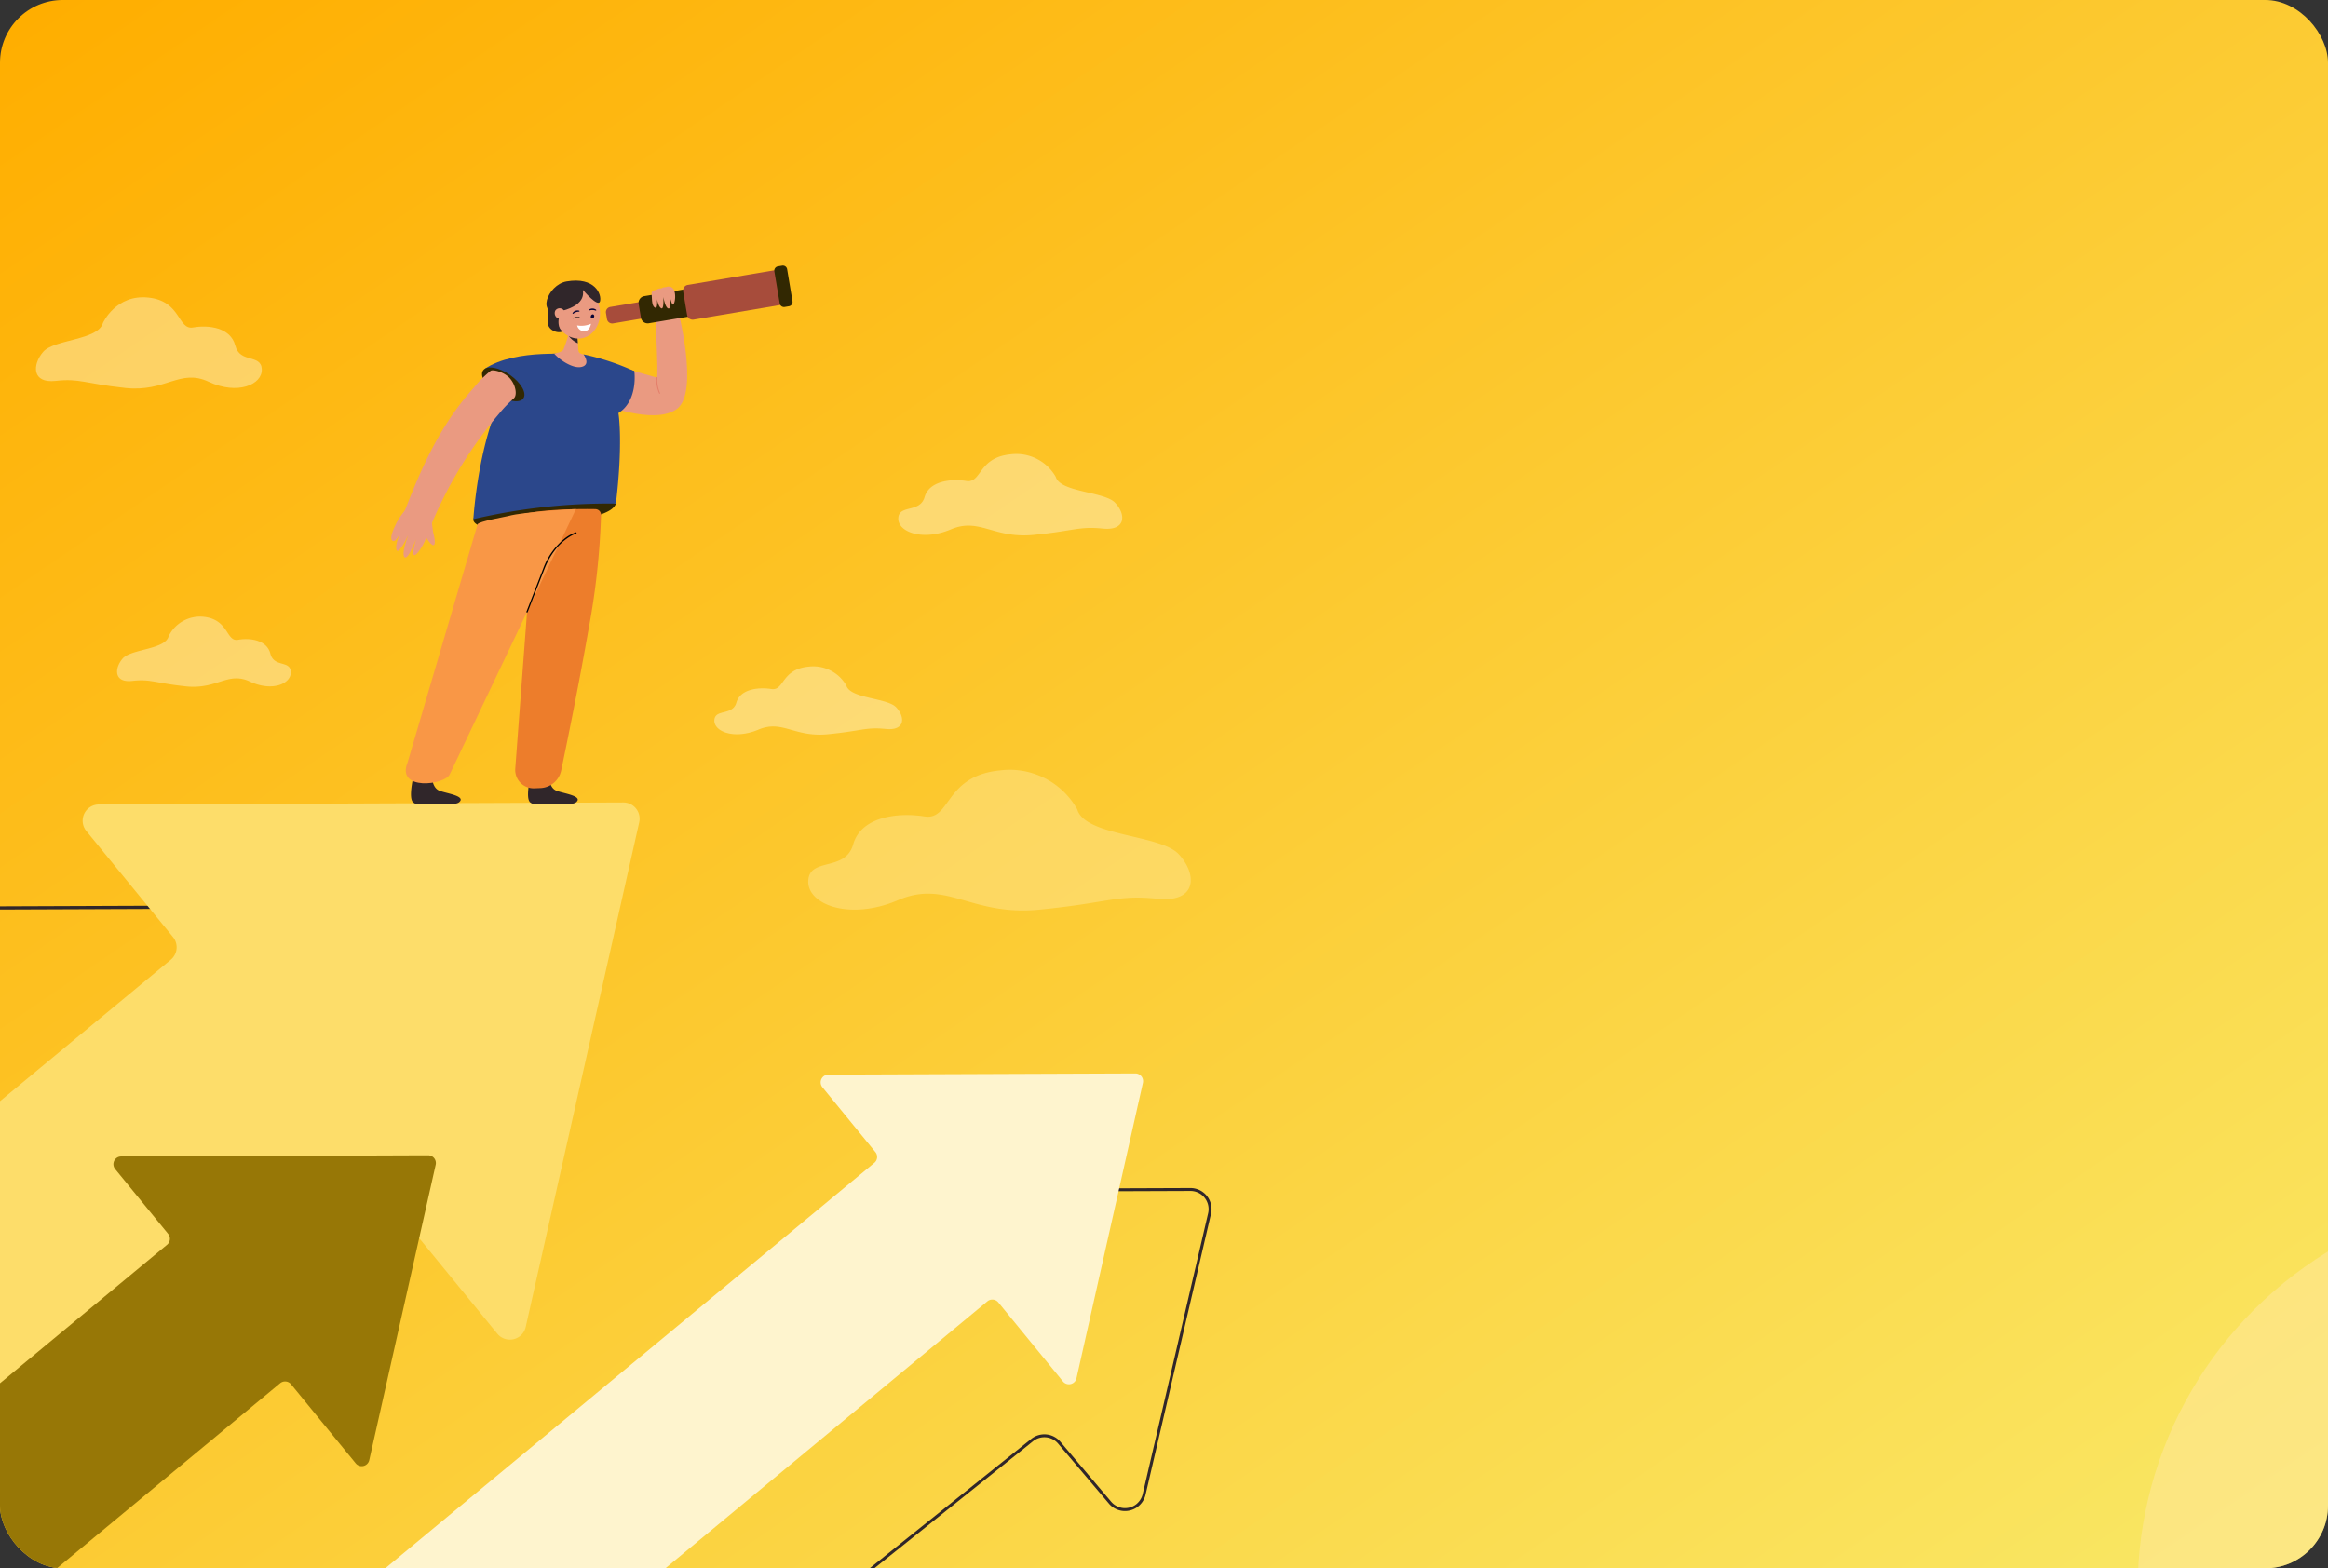 <svg xmlns="http://www.w3.org/2000/svg" xmlns:xlink="http://www.w3.org/1999/xlink" width="519.5" height="350" viewBox="0 0 519.5 350">
  <rect x="0" y="0" width="519.5" height="350" fill="#333333" stroke="none"/>
  <defs>
    <linearGradient id="linear-gradient" y1="0.023" x2="1" y2="1" gradientUnits="objectBoundingBox">
      <stop offset="0" stop-color="#ffae00"/>
      <stop offset="1" stop-color="#f9e866"/>
    </linearGradient>
    <clipPath id="clip-path">
      <rect id="Rectangle_3426" data-name="Rectangle 3426" width="519.5" height="350" rx="14" transform="translate(152 2177.522)" fill="url(#linear-gradient)"/>
    </clipPath>
    <clipPath id="clip-path-2">
      <rect id="Rectangle_1607" data-name="Rectangle 1607" width="422.361" height="292.001" transform="translate(0 0)" fill="none"/>
    </clipPath>
  </defs>
  <g id="Group_6632" data-name="Group 6632" transform="translate(-152 -1942.522)">
    <rect id="Rectangle_1160" data-name="Rectangle 1160" width="519.5" height="350" rx="14" transform="translate(152 1942.522)" fill="url(#linear-gradient)"/>
    <g id="Mask_Group_270" data-name="Mask Group 270" transform="translate(0 -235)" clip-path="url(#clip-path)">
      <g id="Group_5271" data-name="Group 5271" transform="translate(-33.504 -77.377)">
        <g id="Group_1682" data-name="Group 1682" transform="translate(33.504 2314.169)">
          <g id="Group_1681" data-name="Group 1681" transform="translate(0 0)" clip-path="url(#clip-path-2)">
            <path id="Path_773" data-name="Path 773" d="M209.551,709.438a4.32,4.32,0,0,0-3.369-1.608l-88.412.343-39.067.151a4.3,4.3,0,0,0-3.314,7.022l21.065,25.767a3.6,3.6,0,0,1-.488,5.035L0,825.711v.926L96.417,746.7A4.307,4.307,0,0,0,97,740.664L75.939,714.9a3.59,3.59,0,0,1,2.768-5.862l39.646-.153,87.831-.341h.014a3.59,3.59,0,0,1,3.5,4.378l-15.223,67.689L190.7,797.386,182.112,835.6a3.591,3.591,0,0,1-6.282,1.485L155.7,812.459l-5.878-7.188a4.3,4.3,0,0,0-6.076-.589L80.593,857.042h1.114L144.2,805.229a3.588,3.588,0,0,1,5.069.494l5.878,7.194,20.127,24.617a4.3,4.3,0,0,0,7.531-1.779l8.471-37.669v0l3.934-17.478L210.4,713.079a4.3,4.3,0,0,0-.845-3.641" transform="translate(0 -565.04)" fill="#30262a"/>
            <path id="Path_774" data-name="Path 774" d="M391.938,598.358,366.607,711a3.622,3.622,0,0,1-6.338,1.5l-17.433-21.323-1.991-2.435v0l-.526-.641-3.93-4.807a3.621,3.621,0,0,0-5.118-.5l-23.092,19.144-.506.42-76.916,63.769H121.88L287.4,629.047a3.619,3.619,0,0,0,.492-5.079l-14-17.133-.535-.651-4.8-5.874a3.622,3.622,0,0,1,2.79-5.915l43.354-.167h0l10.68-.042h0l16.415-.064,2.794-.01,6.819-.026h0l4.422-.016h0l11.912-.046,9.99-.038h0l10.655-.042a3.623,3.623,0,0,1,3.546,4.418" transform="translate(-97.293 -474.125)" fill="#fddd6a"/>
            <path id="Path_775" data-name="Path 775" d="M138.129,157.586l-11.551,51.356a1.9,1.9,0,0,1-3.318.785L112.65,196.75a1.894,1.894,0,0,0-2.677-.26L0,288.969V241.2l89.693-69.554a1.9,1.9,0,0,0,.258-2.661l-8.509-10.405a1.9,1.9,0,0,1,1.463-3.1l53.366-.206a1.9,1.9,0,0,1,1.858,2.31" transform="translate(0 -123.953)" fill="#fce89d"/>
            <path id="Path_776" data-name="Path 776" d="M499.005,1077.747h62.506l51.346-42.571a1.724,1.724,0,0,1,2.439.236l14.422,17.639a1.729,1.729,0,0,0,3.024-.715l11.14-49.541,3.684-16.38a1.725,1.725,0,0,0-1.689-2.106l-.375,0-.672,0-67.456.26a1.726,1.726,0,0,0-1.331,2.818l11.819,14.458a1.726,1.726,0,0,1-.236,2.423Z" transform="translate(-398.341 -785.746)" fill="#977706"/>
            <path id="Path_777" data-name="Path 777" d="M1435.99,1028.095a4.052,4.052,0,0,1,3.078-6.671l51.415-.192h0l16.028-.059h.014a4.052,4.052,0,0,1,3.948,4.972l-14.6,62.673a4.053,4.053,0,0,1-7.043,1.7l-11.313-13.365a4.683,4.683,0,0,0-6.536-.632l-37.633,30.13h1.047l36.995-29.62a4.031,4.031,0,0,1,5.626.545l11.315,13.366a4.708,4.708,0,0,0,8.178-1.977l14.6-62.673a4.707,4.707,0,0,0-4.585-5.774h-.018l-15.878.059-51.564.192a4.706,4.706,0,0,0-3.576,7.746l7.87,9.3a4.051,4.051,0,0,1-.561,5.784l-78.753,63.054h1.045l78.12-62.544a4.709,4.709,0,0,0,.65-6.718Z" transform="translate(-1088.876 -814.651)" fill="#30262a"/>
            <path id="Path_778" data-name="Path 778" d="M894.479,392.687a7.789,7.789,0,0,1,7.847-4.342c5.625.622,4.955,5.6,7.634,5.131s6.428,0,7.231,3.11,4.419,1.4,4.553,4.043-4.151,4.509-9.106,2.177-7.365,1.812-14.329,1.062-7.827-1.683-11.948-1.217-4.024-2.81-2.149-4.987,9.464-1.97,10.267-4.976" transform="translate(-704.848 -309.962)" fill="#fef4ce" opacity="0.45"/>
            <path id="Path_779" data-name="Path 779" d="M808.2,40.765s2.889-6.452,10.2-5.643,6.44,7.275,9.922,6.669,8.355,0,9.4,4.042,5.744,1.819,5.918,5.255-5.4,5.861-11.836,2.829-9.574,2.355-18.625,1.38S803,53.108,797.645,53.715s-5.23-3.653-2.793-6.482,12.3-2.56,13.346-6.467" transform="translate(-633.218 -27.982)" fill="#fef4ce" opacity="0.45"/>
            <path id="Path_780" data-name="Path 780" d="M1707.563,566.772a17.279,17.279,0,0,0-17.276-8.692c-12.383,1.245-10.908,11.206-16.8,10.272s-14.151,0-15.92,6.226-9.729,2.8-10.024,8.093,9.14,9.027,20.048,4.358,16.215,3.627,31.545,2.125,17.23-3.37,26.3-2.436,8.859-5.626,4.731-9.984-20.835-3.943-22.6-9.961" transform="translate(-1315.175 -445.413)" fill="#ffe99d" opacity="0.448"/>
            <path id="Path_781" data-name="Path 781" d="M1573.137,447.753a8.495,8.495,0,0,0-8.48-4.217c-6.078.6-5.354,5.437-8.249,4.984s-6.946,0-7.815,3.021-4.775,1.359-4.92,3.926,4.486,4.38,9.841,2.114,7.959,1.76,15.484,1.031,8.457-1.635,12.911-1.182,4.349-2.73,2.323-4.844-10.227-1.913-11.1-4.833" transform="translate(-1232.266 -354.021)" fill="#fef4ce" opacity="0.45"/>
            <path id="Path_782" data-name="Path 782" d="M1752.547,268.142a10.132,10.132,0,0,0-10.113-5.029c-7.249.721-6.386,6.484-9.838,5.944s-8.284,0-9.32,3.6-5.7,1.621-5.868,4.683,5.35,5.223,11.736,2.522,9.493,2.1,18.467,1.23,10.087-1.95,15.4-1.41,5.186-3.255,2.77-5.777-12.2-2.282-13.233-5.764" transform="translate(-1364.952 -220.986)" fill="#fef4ce" opacity="0.45"/>
            <path id="Path_784" data-name="Path 784" d="M1407.072,57.987c4.673,1.5,13.819,4.077,13.819,4.077.4-.359-.451-15.638-.451-15.638l5.084.236s4.9,18.626-.153,22.381c-5.183,3.855-17.453-1.347-17.453-1.347s-3.855-10.673-.844-9.709" transform="translate(-1122.306 -37.061)" fill="#ea9a81"/>
            <path id="Path_785" data-name="Path 785" d="M1480.267,127.111a.109.109,0,0,1-.091-.049,7.441,7.441,0,0,1-.629-3.556.111.111,0,0,1,.115-.1.109.109,0,0,1,.1.115,7.394,7.394,0,0,0,.593,3.423.11.11,0,0,1-.091.17" transform="translate(-1181.071 -98.509)" fill="#e47e6a"/>
            <path id="Path_786" data-name="Path 786" d="M1277.129,259.978c.436,1.781,7.77,3.555,16.608,1.541s14.35-2.876,15.179-5.324a31.365,31.365,0,0,0-16.758-1.125c-8.838,2.014-15.465,3.128-15.029,4.908" transform="translate(-1019.477 -203.077)" fill="#322802"/>
            <path id="Path_787" data-name="Path 787" d="M1309.467,110.706c4.489-2.816,3.557-9.36,3.557-9.36a106.149,106.149,0,0,0-12.841-3.292,24.538,24.538,0,0,0-4.722-.612c-16.064.009-18.3,36.251-18.358,36.941a132.419,132.419,0,0,1,31.809-3.479c1.556-12.941.7-19.555.555-20.2" transform="translate(-1019.473 -77.785)" fill="#2b478b"/>
            <path id="Path_788" data-name="Path 788" d="M1403.985,110.718s4.8-5.669,6.245-8.747a53.834,53.834,0,0,0-11.356-3.747Z" transform="translate(-1116.679 -78.409)" fill="#2b478b"/>
            <path id="Path_789" data-name="Path 789" d="M1310.02,97.81s-13.466-1.565-20.429,3.128l8.69,6.772Z" transform="translate(-1029.442 -77.88)" fill="#2b478b"/>
            <path id="Path_790" data-name="Path 790" d="M1295.9,119.645c-.849,1.15-3.541.674-6.012-1.063s-3.787-4.078-2.938-5.228,3.541-.674,6.012,1.063,3.786,4.078,2.938,5.228" transform="translate(-1027.127 -89.987)" fill="#322802"/>
            <path id="Path_791" data-name="Path 791" d="M1206.711,150.3a93.759,93.759,0,0,1,15.124-24.741,27.912,27.912,0,0,1,3.256-3.392c.86-.74.437-3.079-.91-4.547-1.263-1.377-3.7-1.967-4.22-1.637a24.654,24.654,0,0,0-3.783,3.793c-6.169,6.9-10.531,14.678-15.514,27.792Z" transform="translate(-958.453 -92.515)" fill="#ea9a81"/>
            <path id="Path_792" data-name="Path 792" d="M1187.748,270.367a15.9,15.9,0,0,1,2.26-3.058s4.9,1.244,5.04,1.717c.32,1.092.451,3.37.75,4.467.129.476.451,2.1-.018,2.274-.408.151-1.3-1.042-1.649-1.656-1.144,2.994-4.218,6.829-2.3.373l-.011,0c-.257.634-1.79,4.659-2.542,3.971-.664-.607.353-3.675.764-4.722l-.029-.015c-.515,1.027-2.033,3.989-2.477,3.22-.556-.965.839-4.116.839-4.116s-1.14,2.871-1.921,1.83c-.533-.71.588-2.939,1.064-3.921a1.77,1.77,0,0,1,.229-.359" transform="translate(-946.999 -213.386)" fill="#ea9a81"/>
            <path id="Path_793" data-name="Path 793" d="M1373.008,60.04c-1.849.845-5.1-1.259-6.481-2.828,0,0,1.771-.319,2.064-.921a33.317,33.317,0,0,0,1.143-3.406l0-.576,1.507-5.265.374,5.2.093,1.268,0,.064.1,1.322,0,.025.032.441.063.891c.054.725.276.94,1.151,1.117,0,0,1.532,1.952-.044,2.672" transform="translate(-1090.858 -37.555)" fill="#ea9a81"/>
            <path id="Path_794" data-name="Path 794" d="M1342.316,567.044s.057,2.189,1.613,2.806,6.064,1.175,4.38,2.582c-.967.808-5.522.286-6.808.286s-2.494.533-3.45-.286c-1.051-.9,0-5.388,0-5.388a5.33,5.33,0,0,0,2.108.526,4.244,4.244,0,0,0,2.156-.525" transform="translate(-1067.754 -452.655)" fill="#30262a"/>
            <path id="Path_795" data-name="Path 795" d="M1212.859,567.043s.057,2.189,1.614,2.806,6.064,1.175,4.379,2.582c-.966.808-5.521.286-6.807.286s-2.494.533-3.449-.286c-1.052-.9,0-5.388,0-5.388a5.333,5.333,0,0,0,2.108.526,4.245,4.245,0,0,0,2.156-.526" transform="translate(-964.412 -452.655)" fill="#30262a"/>
            <path id="Path_796" data-name="Path 796" d="M1341.28,269.383a1.3,1.3,0,0,1,1.275,1.315,164.935,164.935,0,0,1-2.788,25.453c-2.218,12.689-4.836,25.476-6.12,31.605a4.953,4.953,0,0,1-4.693,3.884l-1.234.047a4.107,4.107,0,0,1-4.316-4.349l3.116-41.472s-5.17-14.4-1.7-15.285c4.9-1.252,13.285-1.25,16.462-1.2" transform="translate(-1056.425 -215.029)" fill="#ed7d2b"/>
            <path id="Path_797" data-name="Path 797" d="M1240.338,269.367l-28.163,59.2c-1.086,2.413-12.025,3.77-9.407-2.651l15.622-53.157c.234-.644,6.236-1.658,6.862-1.838,3.393-.97,15.086-1.556,15.086-1.556" transform="translate(-959.811 -215.029)" fill="#f99746"/>
            <path id="Path_798" data-name="Path 798" d="M1335.936,312.987a.142.142,0,0,1-.133-.194l3.768-9.675a15.4,15.4,0,0,1,4.6-6.509,8.607,8.607,0,0,1,2.637-1.515.142.142,0,0,1,.08.273c-.045.013-4.487,1.392-7.054,7.855l-3.769,9.674a.142.142,0,0,1-.132.091" transform="translate(-1066.324 -235.562)" fill="#020202"/>
            <path id="Path_799" data-name="Path 799" d="M1425.317,41.01l12.522-2.115a1.174,1.174,0,0,0,.96-1.353l-.228-1.355a1.171,1.171,0,0,0-1.349-.963L1424.7,37.339a1.174,1.174,0,0,0-.961,1.353l.228,1.355a1.172,1.172,0,0,0,1.349.963" transform="translate(-1136.516 -28.107)" fill="#a74c3b"/>
            <path id="Path_800" data-name="Path 800" d="M1462.137,31.7l12.085-2.041a1.536,1.536,0,0,0,1.256-1.77l-.509-3.027a1.533,1.533,0,0,0-1.766-1.26l-12.085,2.041a1.536,1.536,0,0,0-1.257,1.77l.509,3.027a1.533,1.533,0,0,0,1.766,1.26" transform="translate(-1165.347 -18.827)" fill="#322802"/>
            <path id="Path_801" data-name="Path 801" d="M1511.434,16.248l19.165-3.236a1.259,1.259,0,0,0,1.03-1.451l-.885-5.263a1.257,1.257,0,0,0-1.448-1.032L1510.132,8.5a1.259,1.259,0,0,0-1.03,1.451l.885,5.263a1.256,1.256,0,0,0,1.447,1.032" transform="translate(-1204.656 -4.19)" fill="#a74c3b"/>
            <path id="Path_802" data-name="Path 802" d="M1612.311,9.24l.952-.161a.965.965,0,0,0,.79-1.112l-1.2-7.157a.963.963,0,0,0-1.109-.791l-.952.161A.965.965,0,0,0,1610,1.291l1.2,7.157a.963.963,0,0,0,1.11.791" transform="translate(-1285.203 -0.005)" fill="#322802"/>
            <path id="Path_803" data-name="Path 803" d="M1477.459,23.324a1.33,1.33,0,0,1,1.786.637c.627,1.513-.038,4-.448,3.047a8.938,8.938,0,0,1-.523-1.8s.467,3.009-.27,2.882-1.14-2.577-1.14-2.577.194,2.876-.464,2.53-.97-2.061-.97-2.061.3,2.325-.458,1.9-.614-2.141-.721-2.883c-.1-.7.318-.994,1-1.043a1.969,1.969,0,0,1,1.1-.364c.174.031.316-.151.437-.183a4.409,4.409,0,0,1,.668-.086" transform="translate(-1176.839 -18.518)" fill="#ea9a81"/>
            <path id="Path_804" data-name="Path 804" d="M1384.5,79.295a5.1,5.1,0,0,1-2.069-1.685h.163l1.81.363Z" transform="translate(-1103.551 -61.955)" fill="#30262a"/>
            <path id="Path_805" data-name="Path 805" d="M1358.962,46.886a5.542,5.542,0,0,1,.083,2.616c-.369,2.632,2.828,3.283,3.5,2.457.083-.1-.686-4.393-.686-4.393l-1.053-.42Z" transform="translate(-1084.818 -37.429)" fill="#30262a"/>
            <path id="Path_806" data-name="Path 806" d="M1376.367,26.522c-.49-3.295-3.161-5.662-5.965-5.287s-4.681,3.349-4.191,6.643,3.161,5.662,5.966,5.288,4.681-3.349,4.191-6.643" transform="translate(-1090.543 -16.921)" fill="#ea9a81"/>
            <path id="Path_807" data-name="Path 807" d="M1366.083,18.7c-.114.2,1.142,3.164-4.72,4.694s-3.3-5.847,1.081-6.591c6.328-1.074,7.86,2.875,7.466,4.422s-3.828-2.525-3.828-2.525" transform="translate(-1084.007 -13.27)" fill="#30262a"/>
            <path id="Path_808" data-name="Path 808" d="M1366.888,44.92s-2.076,2.775-.857,5.166c0,0-1.634-1.283-1.747-1.829a20.349,20.349,0,0,1-.032-2.58Z" transform="translate(-1089.018 -35.859)" fill="#30262a"/>
            <path id="Path_809" data-name="Path 809" d="M1367.743,49.79a1.156,1.156,0,1,0-.551-1.736,1.3,1.3,0,0,0,.551,1.736" transform="translate(-1091.262 -38.024)" fill="#ea9a81"/>
            <path id="Path_810" data-name="Path 810" d="M1388.283,49.88a.113.113,0,0,0,.068-.076.111.111,0,0,0-.085-.134,1.3,1.3,0,0,0-1.448.517.108.108,0,0,0,.027.155.132.132,0,0,0,.163-.026,2.061,2.061,0,0,1,1.2-.43.122.122,0,0,0,.073-.006" transform="translate(-1107.038 -39.608)" fill="#080435"/>
            <path id="Path_811" data-name="Path 811" d="M1406.442,47.952a.118.118,0,0,0,.093-.045.108.108,0,0,0-.026-.155,1.312,1.312,0,0,0-1.547-.047.109.109,0,0,0-.037.153.133.133,0,0,0,.161.035,2.094,2.094,0,0,1,1.285.038.119.119,0,0,0,.07.021" transform="translate(-1121.496 -37.899)" fill="#080435"/>
            <path id="Path_812" data-name="Path 812" d="M1407.047,54.3a.422.422,0,0,0,.211.558.449.449,0,0,0,.492-.363.423.423,0,0,0-.211-.558.449.449,0,0,0-.491.364" transform="translate(-1123.182 -43.052)" fill="#080435"/>
            <path id="Path_813" data-name="Path 813" d="M1394.982,64.318s-.21,1.6-1.446,1.68a1.644,1.644,0,0,1-1.649-1.3,5.286,5.286,0,0,0,3.1-.378" transform="translate(-1111.102 -51.344)" fill="#fff"/>
            <path id="Path_814" data-name="Path 814" d="M1387.01,57.13a.058.058,0,0,1-.029-.109,2.11,2.11,0,0,1,1.493-.23.058.058,0,0,1-.03.113,2.032,2.032,0,0,0-1.4.219.059.059,0,0,1-.029.008" transform="translate(-1107.161 -45.297)" fill="#020202"/>
            <path id="Path_815" data-name="Path 815" d="M1172.085,1005.44h62.508l73.385-60.844a1.727,1.727,0,0,1,2.439.236l14.422,17.639a1.726,1.726,0,0,0,3.022-.712l9.386-41.74h0l.145-.654,5.291-23.528a1.727,1.727,0,0,0-1.69-2.108l-68.5.266a1.727,1.727,0,0,0-1.332,2.818l11.818,14.456a1.723,1.723,0,0,1-.234,2.423Z" transform="translate(-935.64 -713.439)" fill="#fef4ce"/>
          </g>
        </g>
        <g id="Group_5269" data-name="Group 5269" transform="translate(128.187 2101.71)">
          <path id="Path_817" data-name="Path 817" d="M67.557,0c37.31,0,67.557,30.01,67.557,67.029s-30.246,67.029-67.557,67.029S0,104.048,0,67.029,30.246,0,67.557,0Z" transform="translate(0 0)" fill="#ffe99d" opacity="0.246"/>
          <circle id="Ellipse_212" data-name="Ellipse 212" cx="18.473" cy="18.473" r="18.473" transform="translate(258.615 89.724)" fill="#ffe99d" opacity="0.25"/>
        </g>
        <g id="Group_5270" data-name="Group 5270" transform="translate(662.523 2274.969)">
          <ellipse id="Ellipse_213" data-name="Ellipse 213" cx="89.724" cy="88.668" rx="89.724" ry="88.668" transform="translate(0 245.948)" fill="#ffe99d" opacity="0.551"/>
          <circle id="Ellipse_211" data-name="Ellipse 211" cx="7.917" cy="7.917" r="7.917" transform="translate(124.558 166.78)" fill="#ffe99d"/>
          <circle id="Ellipse_214" data-name="Ellipse 214" cx="23.75" cy="23.75" r="23.75" transform="translate(65.446)" fill="#ffe99d" opacity="0.25"/>
          <circle id="Ellipse_215" data-name="Ellipse 215" cx="23.75" cy="23.75" r="23.75" transform="translate(137.225 182.614)" fill="#ffe99d" opacity="0.55"/>
        </g>
      </g>
    </g>
  </g>
</svg>
